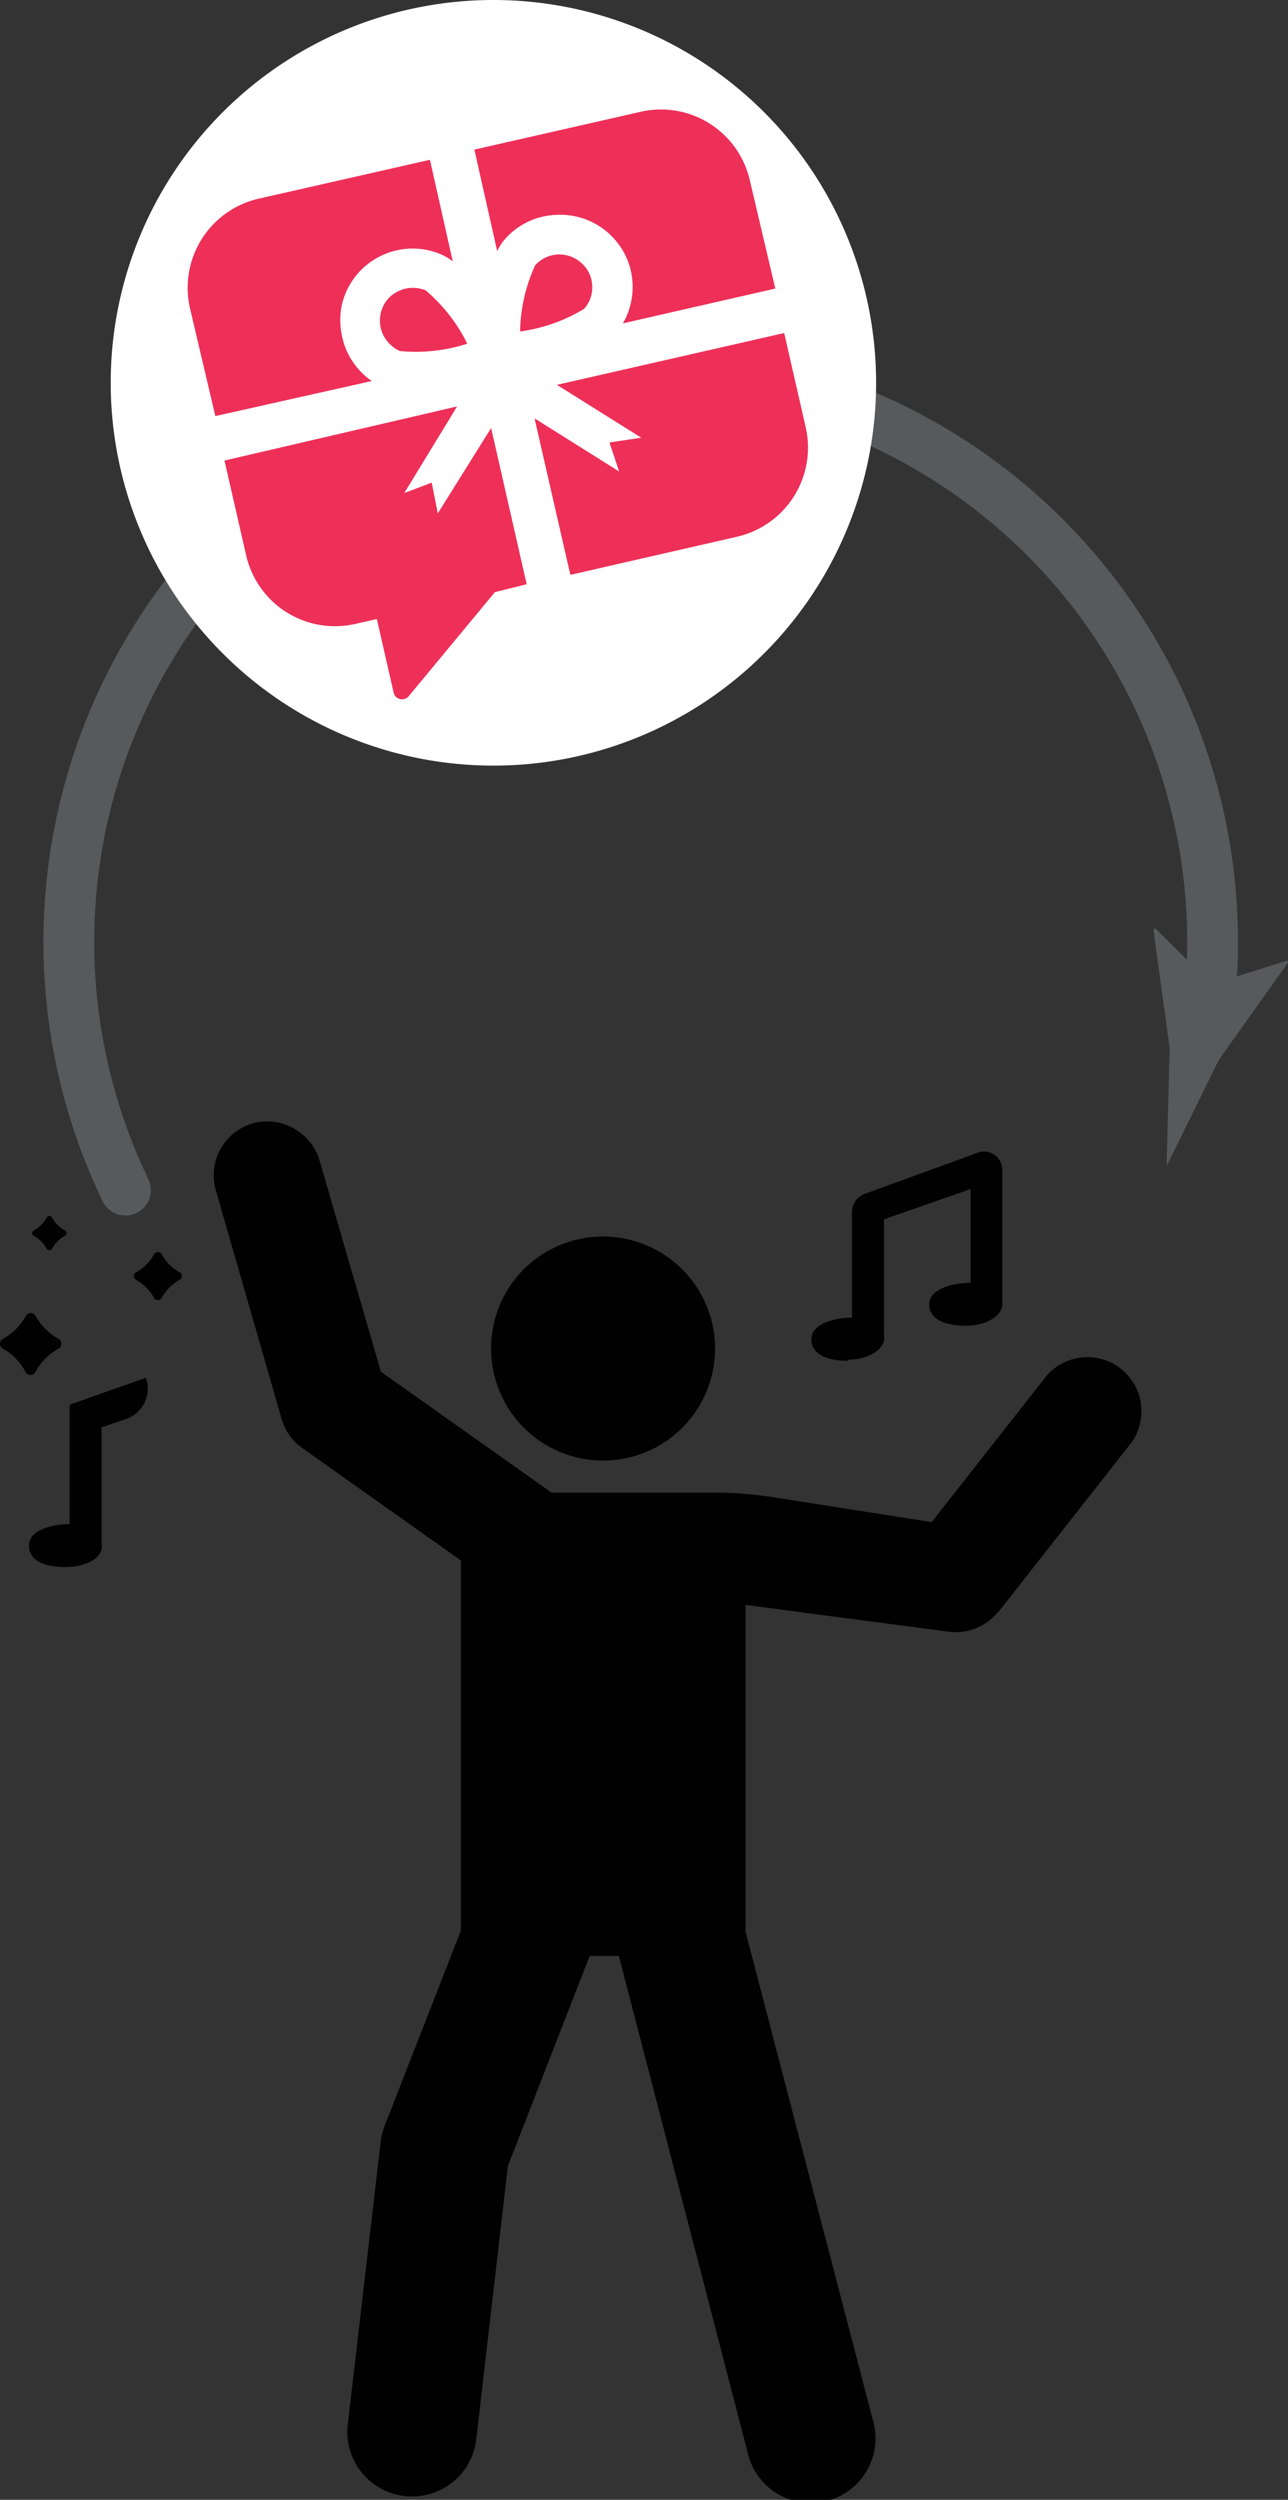 <svg xmlns="http://www.w3.org/2000/svg" viewBox="0 0 50.72 98.41"><rect x="0" y="0" width="50.72" height="98.41" fill="#333333" stroke="none"/><defs><style>.cls-1{fill:none;stroke:#58595b;stroke-linecap:round;stroke-linejoin:round;stroke-width:2px;}.cls-2{fill:#58595b;}.cls-3{fill:#fff;}.cls-4{fill:#010101;}.cls-5{fill:#ee2f58;}</style></defs><title>Asset 1</title><g id="Layer_2" data-name="Layer 2"><g id="Book-1a"><path class="cls-1" d="M4.94,46.85a22.52,22.52,0,1,1,42.61-6.77"/><path class="cls-2" d="M47.71,38.75l3-.94,0,.1L48,41.72c-.69,1.39-1.37,2.79-2.06,4.18l.12-4.65-.64-4.64.06-.08Z"/><path class="cls-3" d="M34.5,15.07A15.07,15.07,0,1,1,19.43,0,15.07,15.07,0,0,1,34.5,15.07Z"/><path class="cls-4" d="M23.63,48.68a4.41,4.41,0,1,1-4.29,4.52A4.4,4.4,0,0,1,23.63,48.68Z"/><path class="cls-4" d="M39.33,63.44l5.24-6.67a2.13,2.13,0,0,0-3.35-2.62h0l-4.53,5.77-6.38-1a15,15,0,0,0-2.12-.16H21.72L15,54,12.6,45.74A2.16,2.16,0,0,0,10,44.21,2.13,2.13,0,0,0,8.5,46.86l2.59,9a2.08,2.08,0,0,0,.82,1.15l6.24,4.42c0,.1,0,.2,0,.3V76l-3,7.68a2.73,2.73,0,0,0-.16.64L13.68,95.57a2.55,2.55,0,0,0,5.06.58L20,85.27,23.22,77h1.15L29.43,96.5a2.55,2.55,0,1,0,4.93-1.28l-5-19.17V63.18l8.11,1.07a2.13,2.13,0,0,0,1.84-.81Z"/><path class="cls-4" d="M33.39,53.53c.68,0,1.54-.35,1.42-1V48l3.41-1.19V50.5c-.67,0-1.63.23-1.63.84s.65.85,1.44.85,1.44-.38,1.44-.85h0V46.06a.72.72,0,0,0-1-.67L34.05,47a.76.76,0,0,0-.5.71v4.16c-.67,0-1.6.24-1.6.85s.64.85,1.44.85Z"/><path class="cls-4" d="M5.74,54.24l-3,1.06V60c-.67,0-1.6.23-1.6.84s.64.85,1.43.85,1.55-.35,1.43-.95V56.19l1-.34A1.26,1.26,0,0,0,5.74,54.24Z"/><path class="cls-4" d="M1.4,54a2.28,2.28,0,0,1,.91-.91.22.22,0,0,0,0-.38,2.34,2.34,0,0,1-.91-.91.22.22,0,0,0-.38,0,2.28,2.28,0,0,1-.91.91.22.22,0,0,0,0,.38A2.22,2.22,0,0,1,1,54,.22.22,0,0,0,1.4,54Z"/><path class="cls-4" d="M7.08,50.09a1.85,1.85,0,0,1-.72-.72.17.17,0,0,0-.29,0,1.78,1.78,0,0,1-.72.72.17.17,0,0,0,0,.29,1.85,1.85,0,0,1,.72.72.17.17,0,0,0,.29,0,1.91,1.91,0,0,1,.72-.72A.17.17,0,0,0,7.08,50.09Z"/><path class="cls-4" d="M1.33,48.65a1.25,1.25,0,0,1,.51.51.12.12,0,0,0,.21,0,1.25,1.25,0,0,1,.51-.51.12.12,0,0,0,0-.21,1.25,1.25,0,0,1-.51-.51.12.12,0,0,0-.21,0,1.25,1.25,0,0,1-.51.51A.12.12,0,0,0,1.33,48.65Z"/><path class="cls-5" d="M23,12.16a1.26,1.26,0,0,0,.32-.93,1.24,1.24,0,0,0-.43-.88,1.28,1.28,0,0,0-1.82.1,6.56,6.56,0,0,0-.59,2.6A6.6,6.6,0,0,0,23,12.16Z"/><path class="cls-5" d="M13.46,13.19a2.93,2.93,0,0,1,0-1.18,2.86,2.86,0,0,1,3.9-2,2.08,2.08,0,0,1,.47.28l-.9-4L10.19,7.82a3.6,3.6,0,0,0-2.71,4.31l1,4.25L14.64,15A2.84,2.84,0,0,1,13.46,13.19Z"/><path class="cls-5" d="M19.89,9.41a2.81,2.81,0,0,1,2-.95,2.85,2.85,0,0,1,2.42,1.09,2.77,2.77,0,0,1,.52,1.06,2.88,2.88,0,0,1-.3,2.12l6-1.37-1-4.25a3.59,3.59,0,0,0-4.3-2.71L18.68,5.89l.9,4A1.83,1.83,0,0,1,19.89,9.41Z"/><path class="cls-5" d="M17.24,20.21,17,19l-1.08.41L18,16,8.84,18.13l.85,3.72A3.59,3.59,0,0,0,14,24.56l.84-.19.66,2.89a.34.34,0,0,0,.6.14l3.39-4.09L20.74,23l-1.4-6.15Z"/><path class="cls-5" d="M21.93,15.15l3.32,2.08L24,17.42l.38,1.14-3.33-2.09,1.41,6.16,6.56-1.5a3.6,3.6,0,0,0,2.71-4.3l-.85-3.72Z"/><path class="cls-5" d="M16.76,11.43a1.31,1.31,0,0,0-1,0,1.25,1.25,0,0,0-.7.69,1.31,1.31,0,0,0,0,1,1.35,1.35,0,0,0,.69.7,6.59,6.59,0,0,0,2.65-.29A6.53,6.53,0,0,0,16.76,11.43Z"/></g></g></svg>